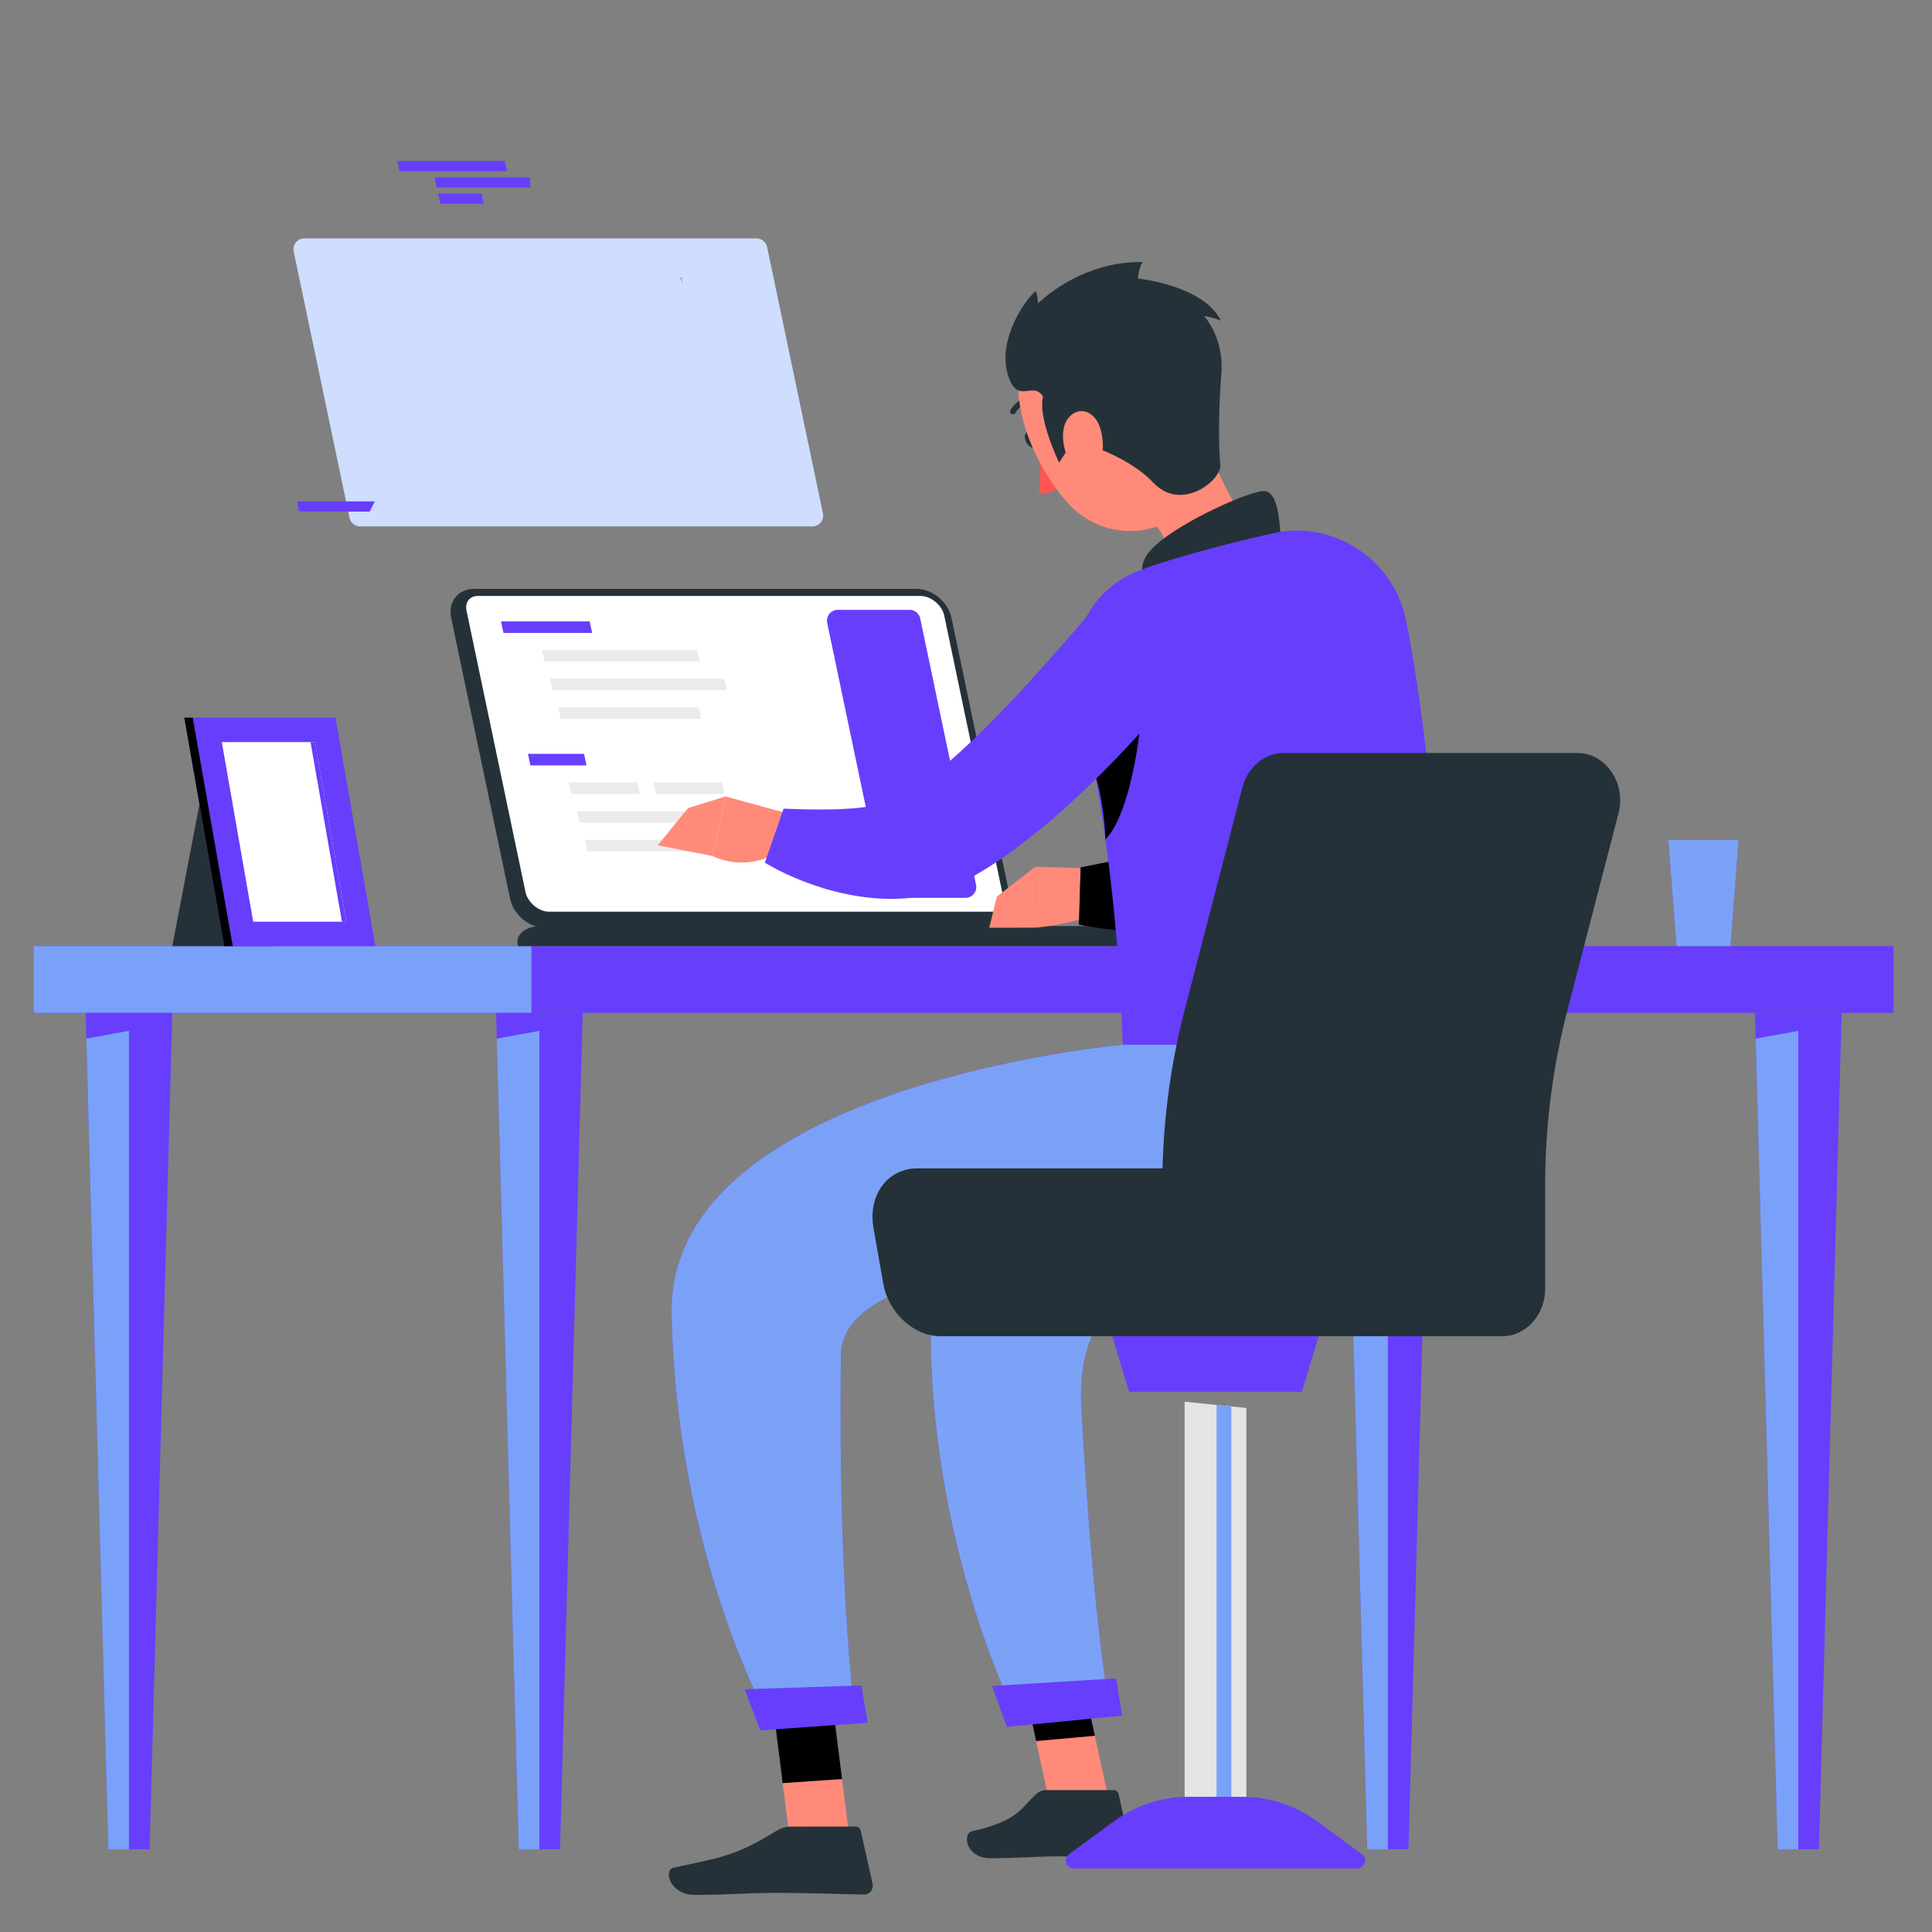 <svg xmlns="http://www.w3.org/2000/svg" viewBox="0 0 500 500" width="500" height="500" preserveAspectRatio="xMidYMid meet" style="width: 100%; height: 100%; transform: translate3d(0px, 0px, 0px);"><rect x="0" y="0" width="500" height="500" fill="#808080" stroke="none"/><defs><clipPath id="__lottie_element_109"><rect width="500" height="500" x="0" y="0"></rect></clipPath></defs><g clip-path="url(#__lottie_element_109)"><g transform="matrix(1,0,0,1,0,0)" opacity="1" style="display: block;"><g opacity="1" transform="matrix(1,0,0,1,249.386,253.495)"><path fill="rgb(103,62,252)" fill-opacity="1" d=" M240.676,8.637 C240.676,8.637 -240.676,8.637 -240.676,8.637 C-240.676,8.637 -240.676,-8.637 -240.676,-8.637 C-240.676,-8.637 240.676,-8.637 240.676,-8.637 C240.676,-8.637 240.676,8.637 240.676,8.637z"></path></g><g opacity="1" transform="matrix(1,0,0,1,250,250)"><path fill="rgb(122,161,250)" fill-opacity="1" d=" M-241.29,12.132 C-241.29,12.132 -112.467,12.132 -112.467,12.132 C-112.467,12.132 -112.467,-5.142 -112.467,-5.142 C-112.467,-5.142 -241.29,-5.142 -241.29,-5.142 C-241.29,-5.142 -241.29,12.132 -241.29,12.132z M-250,-250 C-250,-250 250,-250 250,-250 C250,-250 250,250 250,250 C250,250 -250,250 -250,250 C-250,250 -250,-250 -250,-250z M-250,250 C-250,250 250,250 250,250 C250,250 250,-250 250,-250 C250,-250 -250,-250 -250,-250 C-250,-250 -250,250 -250,250z"></path></g><g opacity="1" transform="matrix(1,0,0,1,139.596,370.357)"><path fill="rgb(103,62,252)" fill-opacity="1" d=" M0,-108.225 C0,-108.225 -11.212,-108.225 -11.212,-108.225 C-11.212,-108.225 -5.34,108.225 -5.34,108.225 C-5.34,108.225 0,108.225 0,108.225 C0,108.225 5.34,108.225 5.34,108.225 C5.34,108.225 11.212,-108.225 11.212,-108.225 C11.212,-108.225 0,-108.225 0,-108.225z"></path></g><g opacity="1" transform="matrix(1,0,0,1,134.08,372.682)"><path fill="rgb(122,161,250)" fill-opacity="1" d=" M0.175,105.9 C0.175,105.9 5.515,105.9 5.515,105.9 C5.515,105.9 5.515,-105.899 5.515,-105.899 C5.515,-105.899 -5.516,-103.883 -5.516,-103.883 C-5.516,-103.883 0.175,105.9 0.175,105.9z"></path></g><g opacity="1" transform="matrix(1,0,0,1,33.375,370.357)"><path fill="rgb(103,62,252)" fill-opacity="1" d=" M0.001,-108.225 C0.001,-108.225 -11.212,-108.225 -11.212,-108.225 C-11.212,-108.225 -5.339,108.225 -5.339,108.225 C-5.339,108.225 0.001,108.225 0.001,108.225 C0.001,108.225 5.339,108.225 5.339,108.225 C5.339,108.225 11.212,-108.225 11.212,-108.225 C11.212,-108.225 0.001,-108.225 0.001,-108.225z"></path></g><g opacity="1" transform="matrix(1,0,0,1,27.86,372.682)"><path fill="rgb(121,161,250)" fill-opacity="1" d=" M0.176,105.9 C0.176,105.9 5.516,105.9 5.516,105.9 C5.516,105.9 5.516,-105.899 5.516,-105.899 C5.516,-105.899 -5.515,-103.883 -5.515,-103.883 C-5.515,-103.883 0.176,105.9 0.176,105.9z"></path></g><g opacity="1" transform="matrix(1,0,0,1,465.398,370.357)"><path fill="rgb(103,62,252)" fill-opacity="1" d=" M0,-108.225 C0,-108.225 -11.212,-108.225 -11.212,-108.225 C-11.212,-108.225 -5.34,108.225 -5.34,108.225 C-5.34,108.225 0,108.225 0,108.225 C0,108.225 5.34,108.225 5.34,108.225 C5.34,108.225 11.211,-108.225 11.211,-108.225 C11.211,-108.225 0,-108.225 0,-108.225z"></path></g><g opacity="1" transform="matrix(1,0,0,1,459.883,372.682)"><path fill="rgb(122,161,250)" fill-opacity="1" d=" M0.176,105.9 C0.176,105.9 5.515,105.9 5.515,105.9 C5.515,105.9 5.515,-105.899 5.515,-105.899 C5.515,-105.899 -5.515,-103.883 -5.515,-103.883 C-5.515,-103.883 0.176,105.9 0.176,105.9z"></path></g><g opacity="1" transform="matrix(1,0,0,1,359.177,370.357)"><path fill="rgb(103,62,252)" fill-opacity="1" d=" M0.001,-108.225 C0.001,-108.225 -11.211,-108.225 -11.211,-108.225 C-11.211,-108.225 -5.34,108.225 -5.34,108.225 C-5.34,108.225 0.001,108.225 0.001,108.225 C0.001,108.225 5.341,108.225 5.341,108.225 C5.341,108.225 11.212,-108.225 11.212,-108.225 C11.212,-108.225 0.001,-108.225 0.001,-108.225z"></path></g><g opacity="1" transform="matrix(1,0,0,1,353.662,372.682)"><path fill="rgb(122,161,250)" fill-opacity="1" d=" M0.175,105.9 C0.175,105.9 5.515,105.9 5.515,105.9 C5.515,105.9 5.515,-105.899 5.515,-105.899 C5.515,-105.899 -5.516,-103.883 -5.516,-103.883 C-5.516,-103.883 0.175,105.9 0.175,105.9z"></path></g><g opacity="1" transform="matrix(1,0,0,1,189.126,196.255)"><path fill="rgb(37,49,56)" fill-opacity="1" d=" M48.069,-43.85 C48.069,-43.85 -66.456,-43.85 -66.456,-43.85 C-70.567,-43.85 -73.225,-40.487 -72.363,-36.375 C-72.363,-36.375 -57.11,36.376 -57.11,36.376 C-56.248,40.486 -52.18,43.85 -48.069,43.85 C-48.069,43.85 66.456,43.85 66.456,43.85 C70.567,43.85 73.226,40.486 72.363,36.376 C72.363,36.376 57.111,-36.375 57.111,-36.375 C56.249,-40.487 52.18,-43.85 48.069,-43.85z"></path></g><g opacity="1" transform="matrix(1,0,0,1,190.185,195.093)"><path fill="rgb(255,255,255)" fill-opacity="1" d=" M-48.069,40.86 C-50.758,40.86 -53.615,38.478 -54.185,35.762 C-54.185,35.762 -69.437,-36.989 -69.437,-36.989 C-69.672,-38.11 -69.484,-39.117 -68.907,-39.827 C-68.367,-40.493 -67.496,-40.86 -66.456,-40.86 C-66.456,-40.86 48.069,-40.86 48.069,-40.86 C50.757,-40.86 53.615,-38.478 54.186,-35.761 C54.186,-35.761 69.438,36.99 69.438,36.99 C69.672,38.109 69.483,39.117 68.909,39.827 C68.358,40.503 67.512,40.86 66.456,40.86 C66.456,40.86 -48.069,40.86 -48.069,40.86z"></path></g><g opacity="1" transform="matrix(1,0,0,1,233.339,195.093)"><path fill="rgb(103,62,252)" fill-opacity="1" d=" M-4.814,35.041 C-4.814,35.041 -19.265,-33.888 -19.265,-33.888 C-19.63,-35.632 -18.299,-37.271 -16.517,-37.271 C-16.517,-37.271 2.066,-37.271 2.066,-37.271 C3.394,-37.271 4.54,-36.34 4.813,-35.039 C4.813,-35.039 19.264,33.889 19.264,33.889 C19.629,35.633 18.298,37.271 16.516,37.271 C16.516,37.271 -2.067,37.271 -2.067,37.271 C-3.395,37.271 -4.542,36.341 -4.814,35.041z"></path></g><g opacity="1" transform="matrix(1,0,0,1,141.45,162.307)"><path fill="rgb(103,62,252)" fill-opacity="1" d=" M11.548,0.343 C11.677,0.96 11.789,1.494 11.789,1.494 C11.789,1.494 -11.162,1.494 -11.162,1.494 C-11.162,1.494 -11.162,1.494 -11.162,1.494 C-11.162,1.494 -11.789,-1.494 -11.789,-1.494 C-11.789,-1.494 11.162,-1.494 11.162,-1.494 C11.162,-1.494 11.371,-0.498 11.548,0.343"></path></g><g opacity="1" transform="matrix(1,0,0,1,160.683,169.723)"><path fill="rgb(235,235,235)" fill-opacity="1" d=" M20.428,1.495 C20.428,1.495 -19.801,1.495 -19.801,1.495 C-19.801,1.495 -19.801,1.495 -19.801,1.495 C-19.801,1.495 -20.429,-1.495 -20.429,-1.495 C-20.429,-1.495 19.801,-1.495 19.801,-1.495 C19.801,-1.495 20.428,1.495 20.428,1.495 C20.428,1.495 20.428,1.495 20.428,1.495"></path></g><g opacity="1" transform="matrix(1,0,0,1,165.23,177.138)"><path fill="rgb(235,235,235)" fill-opacity="1" d=" M22.614,0.334 C22.744,0.954 22.857,1.494 22.857,1.494 C22.857,1.494 -22.23,1.494 -22.23,1.494 C-22.23,1.494 -22.23,1.494 -22.23,1.494 C-22.23,1.494 -22.857,-1.494 -22.857,-1.494 C-22.857,-1.494 22.231,-1.494 22.231,-1.494 C22.231,-1.494 22.438,-0.506 22.614,0.334"></path></g><g opacity="1" transform="matrix(1,0,0,1,162.959,184.554)"><path fill="rgb(235,235,235)" fill-opacity="1" d=" M18.422,1.287 C18.45,1.417 18.466,1.495 18.466,1.495 C18.466,1.495 -17.84,1.495 -17.84,1.495 C-17.84,1.495 -17.84,1.495 -17.84,1.495 C-17.84,1.495 -18.466,-1.495 -18.466,-1.495 C-18.466,-1.495 17.839,-1.495 17.839,-1.495 C17.839,-1.495 18.28,0.609 18.422,1.287"></path></g><g opacity="1" transform="matrix(1,0,0,1,144.207,196.588)"><path fill="rgb(103,62,252)" fill-opacity="1" d=" M7.206,-0.253 C7.379,0.568 7.573,1.495 7.573,1.495 C7.573,1.495 -6.945,1.495 -6.945,1.495 C-6.945,1.495 -6.945,1.495 -6.945,1.495 C-6.945,1.495 -7.572,-1.495 -7.572,-1.495 C-7.572,-1.495 6.946,-1.495 6.946,-1.495 C6.946,-1.495 7.069,-0.907 7.206,-0.253"></path></g><g opacity="1" transform="matrix(1,0,0,1,156.386,204.003)"><path fill="rgb(235,235,235)" fill-opacity="1" d=" M8.838,-0.029 C8.997,0.728 9.158,1.495 9.158,1.495 C9.158,1.495 -8.531,1.495 -8.531,1.495 C-8.531,1.495 -8.531,1.495 -8.531,1.495 C-8.531,1.495 -9.158,-1.495 -9.158,-1.495 C-9.158,-1.495 8.531,-1.495 8.531,-1.495 C8.531,-1.495 8.684,-0.767 8.838,-0.029"></path></g><g opacity="1" transform="matrix(1,0,0,1,178.311,204.003)"><path fill="rgb(235,235,235)" fill-opacity="1" d=" M8.839,-0.03 C8.997,0.727 9.158,1.495 9.158,1.495 C9.158,1.495 -8.53,1.495 -8.53,1.495 C-8.53,1.495 -8.53,1.495 -8.53,1.495 C-8.53,1.495 -9.158,-1.495 -9.158,-1.495 C-9.158,-1.495 8.532,-1.495 8.532,-1.495 C8.532,-1.495 8.684,-0.768 8.839,-0.03"></path></g><g opacity="1" transform="matrix(1,0,0,1,179.555,211.419)"><path fill="rgb(235,235,235)" fill-opacity="1" d=" M28.726,1.495 C19.509,1.495 -29.581,1.495 -29.581,1.495 C-29.581,1.495 -29.581,1.495 -29.581,1.495 C-29.581,1.495 -30.208,-1.495 -30.208,-1.495 C-30.208,-1.495 29.582,-1.495 29.582,-1.495 C29.582,-1.495 30.208,1.495 30.208,1.495 C30.208,1.495 29.681,1.495 28.726,1.495"></path></g><g opacity="1" transform="matrix(1,0,0,1,174.573,218.835)"><path fill="rgb(235,235,235)" fill-opacity="1" d=" M21.296,1.494 C12.825,1.494 -22.48,1.494 -22.48,1.494 C-22.48,1.494 -22.48,1.494 -22.48,1.494 C-22.48,1.494 -23.106,-1.494 -23.106,-1.494 C-23.106,-1.494 22.48,-1.494 22.48,-1.494 C22.48,-1.494 23.107,1.494 23.107,1.494 C23.107,1.494 22.451,1.494 21.296,1.494"></path></g><g opacity="1" transform="matrix(1,0,0,1,216.453,242.262)"><path fill="rgb(37,49,56)" fill-opacity="1" d=" M74.211,-2.595 C74.211,-2.595 -76.483,-2.595 -76.483,-2.595 C-80.594,-2.595 -83.253,-0.259 -82.391,2.595 C-82.391,2.595 83.253,2.595 83.253,2.595 C82.391,-0.259 78.322,-2.595 74.211,-2.595z"></path></g><g opacity="1" transform="matrix(1,0,0,1,144.492,98.97)"><path fill="rgb(207,221,255)" fill-opacity="1" d=" M-54.038,35.04 C-54.038,35.04 -68.489,-33.888 -68.489,-33.888 C-68.854,-35.632 -67.523,-37.271 -65.741,-37.271 C-65.741,-37.271 51.291,-37.271 51.291,-37.271 C52.619,-37.271 53.765,-36.34 54.038,-35.039 C54.038,-35.039 68.488,33.889 68.488,33.889 C68.854,35.633 67.523,37.271 65.741,37.271 C65.741,37.271 -51.29,37.271 -51.29,37.271 C-52.619,37.271 -53.766,36.341 -54.038,35.04z"></path></g><g opacity="1" transform="matrix(1,0,0,1,119.496,62.65)"><path fill="rgb(103,62,252)" fill-opacity="1" d="M0 0"></path></g><g opacity="1" transform="matrix(1,0,0,1,122.853,66.865)"><path fill="rgb(103,62,252)" fill-opacity="1" d="M0 0"></path></g><g opacity="1" transform="matrix(1,0,0,1,136.594,66.865)"><path fill="rgb(103,62,252)" fill-opacity="1" d="M0 0"></path></g><g opacity="1" transform="matrix(1,0,0,1,134.807,71.079)"><path fill="rgb(103,62,252)" fill-opacity="1" d="M0 0"></path></g><g opacity="1" transform="matrix(1,0,0,1,133.21,75.293)"><path fill="rgb(103,62,252)" fill-opacity="1" d="M0 0"></path></g><g opacity="1" transform="matrix(1,0,0,1,156.628,122.727)"><path fill="rgb(103,62,252)" fill-opacity="1" d="M0 0"></path></g><g opacity="1" transform="matrix(1,0,0,1,130.596,114.297)"><path fill="rgb(103,62,252)" fill-opacity="1" d="M0 0"></path></g><g opacity="1" transform="matrix(1,0,0,1,142.18,126.942)"><path fill="rgb(103,62,252)" fill-opacity="1" d="M0 0"></path></g><g opacity="1" transform="matrix(1,0,0,1,138.181,122.727)"><path fill="rgb(103,62,252)" fill-opacity="1" d="M0 0"></path></g><g opacity="1" transform="matrix(1,0,0,1,145.915,118.512)"><path fill="rgb(103,62,252)" fill-opacity="1" d="M0 0"></path></g><g opacity="1" transform="matrix(1,0,0,1,117.017,42.988)"><path fill="rgb(103,62,252)" fill-opacity="1" d=" M14.111,1.005 C14.151,1.198 14.177,1.321 14.177,1.321 C14.177,1.321 14.177,1.321 14.177,1.321 C14.177,1.321 -13.626,1.321 -13.626,1.321 C-13.626,1.321 -14.177,-1.321 -14.177,-1.321 C-14.177,-1.321 12.624,-1.321 13.599,-1.321"></path></g><g opacity="1" transform="matrix(1,0,0,1,129.863,55.632)"><path fill="rgb(103,62,252)" fill-opacity="1" d="M0 0"></path></g><g opacity="1" transform="matrix(1,0,0,1,126.357,51.418)"><path fill="rgb(103,62,252)" fill-opacity="1" d=" M-1.676,-1.322 C-7.526,-1.322 -12.974,-1.322 -12.974,-1.322 C-12.974,-1.322 -12.423,1.322 -12.423,1.322 C-12.423,1.322 -7.042,1.322 -1.235,1.322"></path></g><g opacity="1" transform="matrix(1,0,0,1,126.765,47.203)"><path fill="rgb(103,62,252)" fill-opacity="1" d=" M10.343,-1.322 C2.906,-1.322 -14.262,-1.322 -14.262,-1.322 C-14.262,-1.322 -13.71,1.322 -13.71,1.322 C-13.71,1.322 2.909,1.322 10.527,1.322"></path></g><g opacity="1" transform="matrix(1,0,0,1,120.938,82.152)"><path fill="rgb(103,62,252)" fill-opacity="1" d="M0 0"></path></g><g opacity="1" transform="matrix(1,0,0,1,142.621,94.796)"><path fill="rgb(103,62,252)" fill-opacity="1" d="M0 0"></path></g><g opacity="1" transform="matrix(1,0,0,1,130.687,90.581)"><path fill="rgb(103,62,252)" fill-opacity="1" d="M0 0"></path></g><g opacity="1" transform="matrix(1,0,0,1,147.66,90.581)"><path fill="rgb(103,62,252)" fill-opacity="1" d="M0 0"></path></g><g opacity="1" transform="matrix(1,0,0,1,139.213,86.366)"><path fill="rgb(103,62,252)" fill-opacity="1" d="M0 0"></path></g><g opacity="1" transform="matrix(1,0,0,1,141.377,107.44)"><path fill="rgb(103,62,252)" fill-opacity="1" d="M0 0"></path></g><g opacity="1" transform="matrix(1,0,0,1,129.863,103.225)"><path fill="rgb(103,62,252)" fill-opacity="1" d="M0 0"></path></g><g opacity="1" transform="matrix(1,0,0,1,141.649,103.225)"><path fill="rgb(103,62,252)" fill-opacity="1" d="M0 0"></path></g><g opacity="1" transform="matrix(1,0,0,1,141.849,99.01)"><path fill="rgb(103,62,252)" fill-opacity="1" d="M0 0"></path></g><g opacity="1" transform="matrix(1,0,0,1,179.493,95.661)"><path fill="rgb(103,62,252)" fill-opacity="1" d="M0 0"></path></g><g opacity="1" transform="matrix(1,0,0,1,196.697,95.661)"><path fill="rgb(103,62,252)" fill-opacity="1" d="M0 0"></path></g><g opacity="1" transform="matrix(1,0,0,1,194.238,99.875)"><path fill="rgb(103,62,252)" fill-opacity="1" d="M0 0"></path></g><g opacity="1" transform="matrix(1,0,0,1,192.017,104.09)"><path fill="rgb(103,62,252)" fill-opacity="1" d="M0 0"></path></g><g opacity="1" transform="matrix(1,0,0,1,205.486,81.535)"><path fill="rgb(103,62,252)" fill-opacity="1" d="M0 0"></path></g><g opacity="1" transform="matrix(1,0,0,1,201.318,77.322)"><path fill="rgb(103,62,252)" fill-opacity="1" d="M0 0"></path></g><g opacity="1" transform="matrix(1,0,0,1,193.956,73.107)"><path fill="rgb(103,62,252)" fill-opacity="1" d=" M-17.604,-1.322 C-17.723,-1.322 -17.785,-1.322 -17.785,-1.322 C-17.785,-1.322 -17.576,-0.32 -17.415,0.45"></path></g><g opacity="1" transform="matrix(1,0,0,1,202.775,123.592)"><path fill="rgb(103,62,252)" fill-opacity="1" d="M0 0"></path></g><g opacity="1" transform="matrix(1,0,0,1,188.055,119.378)"><path fill="rgb(103,62,252)" fill-opacity="1" d="M0 0"></path></g><g opacity="1" transform="matrix(1,0,0,1,209.305,119.378)"><path fill="rgb(103,62,252)" fill-opacity="1" d="M0 0"></path></g><g opacity="1" transform="matrix(1,0,0,1,198.951,115.163)"><path fill="rgb(103,62,252)" fill-opacity="1" d="M0 0"></path></g><g opacity="1" transform="matrix(1,0,0,1,200.553,136.237)"><path fill="rgb(103,62,252)" fill-opacity="1" d="M0 0"></path></g><g opacity="1" transform="matrix(1,0,0,1,186.36,132.022)"><path fill="rgb(103,62,252)" fill-opacity="1" d="M0 0"></path></g><g opacity="1" transform="matrix(1,0,0,1,201.115,132.022)"><path fill="rgb(103,62,252)" fill-opacity="1" d="M0 0"></path></g><g opacity="1" transform="matrix(1,0,0,1,201.587,127.807)"><path fill="rgb(103,62,252)" fill-opacity="1" d="M0 0"></path></g><g opacity="1" transform="matrix(1,0,0,1,93.598,139.505)"><path fill="rgb(103,62,252)" fill-opacity="1" d="M0 0"></path></g><g opacity="1" transform="matrix(1,0,0,1,88.813,135.29)"><path fill="rgb(103,62,252)" fill-opacity="1" d=" M-10.884,-0.492 C-10.799,-0.084 -10.699,0.398 -10.623,0.762"></path></g><g opacity="1" transform="matrix(1,0,0,1,111.908,135.29)"><path fill="rgb(103,62,252)" fill-opacity="1" d="M0 0"></path></g><g opacity="1" transform="matrix(1,0,0,1,98.717,131.076)"><path fill="rgb(103,62,252)" fill-opacity="1" d=" M-1.708,-1.322 C-11.992,-1.322 -21.84,-1.322 -21.84,-1.322 C-21.84,-1.322 -21.289,1.322 -21.289,1.322 C-21.289,1.322 -12.611,1.322 -3.04,1.322"></path></g><g opacity="1" transform="matrix(1,0,0,1,440.857,231.099)"><path fill="rgb(103,62,252)" fill-opacity="1" d=" M9.094,-13.759 C9.094,-13.759 -9.094,-13.759 -9.094,-13.759 C-9.094,-13.759 -6.975,13.759 -6.975,13.759 C-6.975,13.759 6.974,13.759 6.974,13.759 C6.974,13.759 9.094,-13.759 9.094,-13.759z"></path></g><g opacity="1" transform="matrix(1,0,0,1,440.857,231.099)"><path fill="rgb(124,162,247)" fill-opacity="1" d=" M9.094,-13.759 C9.094,-13.759 -9.093,-13.759 -9.093,-13.759 C-9.093,-13.759 -6.975,13.759 -6.975,13.759 C-6.975,13.759 6.975,13.759 6.975,13.759 C6.975,13.759 9.094,-13.759 9.094,-13.759z"></path></g><g opacity="1" transform="matrix(1,0,0,1,62.126,221.543)"><path fill="rgb(37,49,56)" fill-opacity="1" d=" M-8.611,-23.315 C-8.611,-23.315 17.539,-23.315 17.539,-23.315 C17.539,-23.315 8.612,23.314 8.612,23.314 C8.612,23.314 -17.539,23.314 -17.539,23.314 C-17.539,23.314 -8.611,-23.315 -8.611,-23.315z"></path></g><g opacity="1" transform="matrix(1,0,0,1,73.522,215.293)"><path fill="rgb(103,62,252)" fill-opacity="1" d=" M13.3,-29.565 C13.3,-29.565 -23.638,-29.565 -23.638,-29.565 C-23.638,-29.565 -13.3,29.564 -13.3,29.564 C-13.3,29.564 23.638,29.564 23.638,29.564 C23.638,29.564 13.3,-29.565 13.3,-29.565z"></path></g><g opacity="1" transform="matrix(1,0,0,1,53.96,215.293)"><path fill="rgb(103,62,252)" fill-opacity="1" d=" M-6.261,-29.565 C-6.261,-29.565 -4.076,-29.565 -4.076,-29.565 C-4.076,-29.565 6.261,29.564 6.261,29.564 C6.261,29.564 4.077,29.564 4.077,29.564 C4.077,29.564 -6.261,-29.565 -6.261,-29.565z"></path></g><g opacity="1" transform="matrix(1,0,0,1,53.96,215.293)"><path fill="rgb(0,0,0)" fill-opacity="1" d=" M-6.261,-29.565 C-6.261,-29.565 -4.076,-29.565 -4.076,-29.565 C-4.076,-29.565 6.261,29.564 6.261,29.564 C6.261,29.564 4.077,29.564 4.077,29.564 C4.077,29.564 -6.261,-29.565 -6.261,-29.565z"></path></g><g opacity="1" transform="matrix(1,0,0,1,73.522,215.293)"><path fill="rgb(255,255,255)" fill-opacity="1" d=" M-7.99,23.244 C-7.99,23.244 -16.117,-23.244 -16.117,-23.244 C-16.117,-23.244 7.989,-23.244 7.989,-23.244 C7.989,-23.244 16.117,23.244 16.117,23.244 C16.117,23.244 -7.99,23.244 -7.99,23.244z"></path></g><g opacity="1" transform="matrix(1,0,0,1,85.003,215.293)"><path fill="rgb(103,62,252)" fill-opacity="1" d=" M3.491,23.244 C3.491,23.244 -4.636,-23.244 -4.636,-23.244 C-4.636,-23.244 -3.492,-23.244 -3.492,-23.244 C-3.492,-23.244 4.636,23.244 4.636,23.244 C4.636,23.244 3.491,23.244 3.491,23.244z"></path></g><g opacity="1" transform="matrix(1,0,0,1,0,0)"><path fill="rgb(103,62,252)" fill-opacity="1" d=" M149,163"></path><path stroke-linecap="butt" stroke-linejoin="miter" fill-opacity="0" stroke-miterlimit="4" stroke="rgb(24,22,22)" stroke-opacity="1" stroke-width="1" d=" M149,163"></path></g></g><g transform="matrix(0.998,-0.07,0.07,0.998,-8.727,22.095)" opacity="1" style="display: block;"><g opacity="1" transform="matrix(1,0,0,1,268.42,110.714)"><path fill="rgb(37,49,56)" fill-opacity="1" d=" M1.344,-0.622 C1.869,0.514 1.694,1.712 0.951,2.056 C0.209,2.399 -0.818,1.757 -1.344,0.621 C-1.869,-0.514 -1.693,-1.713 -0.95,-2.056 C-0.209,-2.399 0.819,-1.758 1.344,-0.622z"></path></g><g opacity="1" transform="matrix(1,0,0,1,272.233,118.96)"><path fill="rgb(255,85,82)" fill-opacity="1" d=" M-2.016,-6.583 C-2.016,-6.583 -1.568,1.161 -2.948,5.637 C-0.072,6.582 2.947,4.146 2.947,4.146 C2.947,4.146 -2.016,-6.583 -2.016,-6.583z"></path></g><g opacity="1" transform="matrix(1,0,0,1,266.766,101.705)"><path fill="rgb(37,49,56)" fill-opacity="1" d=" M3.136,-0.922 C3.02,-0.828 2.875,-0.768 2.715,-0.759 C-0.522,-0.578 -1.893,1.684 -1.949,1.781 C-2.155,2.131 -2.603,2.249 -2.952,2.046 C-3.302,1.842 -3.422,1.396 -3.221,1.046 C-3.149,0.922 -1.425,-2 2.634,-2.227 C3.038,-2.249 3.385,-1.94 3.408,-1.534 C3.422,-1.289 3.314,-1.066 3.136,-0.922z"></path></g><g opacity="1" transform="matrix(1,0,0,1,305.513,137.111)"><path fill="rgb(255,138,122)" fill-opacity="1" d=" M5.977,-28.73 C10.355,-13.565 15.237,-1.783 21.211,4.908 C21.211,4.908 21.319,16.828 1.012,22.497 C-21.318,28.73 -12.754,14.391 -12.754,14.391 C-1.379,8.078 -2.499,-1.443 -11.027,-5.067 C-11.027,-5.067 5.977,-28.73 5.977,-28.73z"></path></g><g opacity="1" transform="matrix(1,0,0,1,288.248,105.947)"><path fill="rgb(255,138,122)" fill-opacity="1" d=" M18.273,-15.78 C23.867,-1.439 27.87,6.67 24.138,17.085 C18.524,32.751 -1.643,34.327 -11.409,21.948 C-20.199,10.804 -27.87,-10.775 -16.788,-22.638 C-5.869,-34.327 12.679,-30.12 18.273,-15.78z"></path></g><g opacity="1" transform="matrix(1,0,0,1,290.87,98.848)"><path fill="rgb(37,49,56)" fill-opacity="1" d=" M-11.585,12.799 C-13.914,15.921 -15.689,18.28 -15.689,18.28 C-15.689,18.28 -20.464,6.422 -18.637,0.986 C-20.963,-3.621 -25.652,3.166 -27.422,-5.804 C-29.192,-14.773 -21.537,-24.407 -18.637,-26.399 C-18.23,-25.735 -18.25,-23.181 -18.25,-23.181 C-18.25,-23.181 -6.789,-33.396 9.53,-31.964 C8.409,-30.843 7.973,-27.791 7.973,-27.791 C7.973,-27.791 24.79,-24.905 28.611,-15.437 C26.203,-16.599 24.375,-16.932 24.375,-16.932 C24.375,-16.932 29.192,-10.953 27.781,-1.734 C26.369,7.485 25.704,17.666 25.871,21.686 C26.037,25.705 14.991,33.396 8.264,25.174 C1.537,16.952 -11.585,12.799 -11.585,12.799z"></path></g><g opacity="1" transform="matrix(1,0,0,1,281.411,112.767)"><path fill="rgb(255,138,122)" fill-opacity="1" d=" M4.893,-4.209 C5.864,-0.7 5.374,3.082 4.178,5.855 C2.377,10.025 -1.315,9.074 -3.152,5.373 C-4.807,2.041 -5.864,-4.143 -2.932,-7.105 C-0.044,-10.024 3.783,-8.221 4.893,-4.209z"></path></g></g><g transform="matrix(1,0,0,1,0,0)" opacity="1" style="display: block;"><g opacity="1" transform="matrix(1,0,0,1,311.833,142.028)"><path fill="rgb(37,49,56)" fill-opacity="1" d=" M19.623,-2.909 C19.219,-8.456 18.703,-14.774 15.28,-14.934 C11.514,-15.111 -10.299,-5.364 -14.961,1.51 C-19.623,8.383 -10.522,15.111 -10.522,15.111 C-10.522,15.111 19.623,-2.909 19.623,-2.909z"></path></g></g><g transform="matrix(1,0,0,1,0,0)" opacity="1" style="display: block;"><g opacity="1" transform="matrix(1,0,0,1,277.37,232.182)"><path fill="rgb(255,138,122)" fill-opacity="1" d=" M9.421,-7.27 C9.421,-7.27 -9.421,-7.891 -9.421,-7.891 C-9.421,-7.891 -9.086,7.891 -9.086,7.891 C-9.086,7.891 7.354,6.198 8.078,1.877 C8.078,1.877 9.421,-7.27 9.421,-7.27z"></path></g><g opacity="1" transform="matrix(1,0,0,1,262.149,232.198)"><path fill="rgb(255,138,122)" fill-opacity="1" d=" M-4.159,-0.164 C-4.159,-0.164 -6.135,7.907 -6.135,7.907 C-6.135,7.907 6.135,7.875 6.135,7.875 C6.135,7.875 5.801,-7.907 5.801,-7.907 C5.801,-7.907 -4.159,-0.164 -4.159,-0.164z"></path></g><g opacity="1" transform="matrix(1,0,0,1,320.823,198.887)"><path fill="rgb(103,62,252)" fill-opacity="1" d=" M41.601,-39.568 C41.601,-39.568 41.208,-35.52 41.208,-35.52 C41.08,-34.217 40.899,-32.934 40.733,-31.647 C40.402,-29.077 39.997,-26.522 39.556,-23.968 C38.703,-18.856 37.597,-13.772 36.334,-8.655 C35.006,-3.556 33.545,1.585 31.623,6.75 C30.645,9.342 29.629,11.932 28.403,14.573 C27.187,17.213 25.867,19.864 24.149,22.577 C23.757,23.243 23.278,23.937 22.816,24.62 C22.362,25.299 21.888,25.982 21.336,26.683 C20.792,27.381 20.314,28.053 19.669,28.766 C19.669,28.766 18.745,29.814 18.745,29.814 C18.446,30.155 18.138,30.5 17.696,30.914 C14.411,34.149 11.043,36.099 7.884,37.511 C1.566,40.287 -4.168,41.347 -9.726,41.971 C-12.494,42.299 -15.224,42.427 -17.913,42.487 C-20.6,42.562 -23.258,42.502 -25.892,42.353 C-28.524,42.234 -31.136,41.978 -33.732,41.675 C-36.362,41.351 -38.841,40.952 -41.601,40.397 C-41.601,40.397 -41.147,25.594 -41.147,25.594 C-32.051,23.786 -22.527,21.93 -14.368,19.21 C-12.321,18.552 -10.378,17.791 -8.613,16.997 C-6.844,16.231 -5.247,15.378 -4.049,14.53 C-2.858,13.681 -2.083,12.862 -1.988,12.518 C-1.988,12.518 -1.569,11.867 -1.569,11.867 C-1.402,11.656 -1.223,11.286 -1.042,10.993 C-0.858,10.707 -0.674,10.354 -0.489,9.984 C-0.303,9.623 -0.11,9.287 0.07,8.867 C1.555,5.719 3.004,1.763 4.163,-2.372 C5.322,-6.539 6.423,-10.895 7.302,-15.372 C8.263,-19.826 9.026,-24.394 9.807,-28.971 C9.807,-28.971 10.884,-35.858 10.884,-35.858 C10.884,-35.858 11.853,-42.562 11.853,-42.562 C11.853,-42.562 41.601,-39.568 41.601,-39.568z"></path></g><g opacity="1" transform="matrix(1,0,0,1,320.823,198.866)"><path fill="rgb(0,0,0)" fill-opacity="1" d=" M41.601,-39.547 C41.601,-39.547 41.208,-35.499 41.208,-35.499 C41.08,-34.196 40.899,-32.913 40.733,-31.626 C40.402,-29.056 39.997,-26.501 39.556,-23.947 C38.703,-18.835 37.597,-13.751 36.334,-8.634 C35.006,-3.535 33.545,1.606 31.623,6.771 C30.645,9.363 29.629,11.953 28.403,14.594 C27.187,17.234 25.867,19.885 24.149,22.598 C23.757,23.264 23.278,23.958 22.816,24.641 C22.362,25.32 21.888,26.003 21.336,26.704 C20.792,27.402 20.314,28.074 19.669,28.787 C19.669,28.787 18.745,29.835 18.745,29.835 C18.446,30.176 18.138,30.521 17.696,30.935 C14.411,34.17 11.043,36.12 7.884,37.532 C1.566,40.308 -4.168,41.368 -9.726,41.992 C-12.494,42.32 -15.224,42.448 -17.913,42.508 C-20.6,42.583 -23.258,42.523 -25.892,42.374 C-28.524,42.255 -31.136,41.999 -33.732,41.696 C-36.362,41.372 -38.841,40.973 -41.601,40.418 C-41.601,40.418 -41.147,25.615 -41.147,25.615 C-32.051,23.807 -22.527,21.951 -14.368,19.231 C-12.321,18.573 -10.378,17.812 -8.613,17.018 C-6.844,16.252 -5.247,15.399 -4.049,14.551 C-2.858,13.702 -2.083,12.883 -1.988,12.539 C-1.988,12.539 -1.569,11.888 -1.569,11.888 C-1.402,11.677 -1.223,11.307 -1.042,11.014 C-0.858,10.728 -0.674,10.375 -0.489,10.005 C-0.303,9.644 -0.11,9.308 0.07,8.888 C1.555,5.74 3.004,1.784 4.163,-2.351 C5.322,-6.518 6.423,-10.874 7.302,-15.351 C8.263,-19.805 9.026,-24.373 9.807,-28.95 C9.807,-28.95 10.884,-35.837 10.884,-35.837 C10.884,-35.837 11.853,-42.541 11.853,-42.541 C11.853,-42.541 41.601,-39.547 41.601,-39.547z"></path></g></g><g transform="matrix(1,0,0,1,0,0)" opacity="1" style="display: block;"><g opacity="1" transform="matrix(1,0,0,1,324.853,202.433)"><path fill="rgb(103,62,252)" fill-opacity="1" d=" M-46.087,-24.345 C-41.525,-5.386 -35.632,26.398 -34.284,67.954 C-34.284,67.954 48.673,67.954 48.673,67.954 C49.133,57.699 47.399,0.001 39.05,-41.787 C35.875,-57.676 20.29,-67.954 4.481,-64.404 C4.349,-64.374 4.216,-64.344 4.084,-64.314 C-6.263,-61.955 -21.135,-58.156 -29.882,-54.83 C-30.001,-54.785 -30.119,-54.741 -30.238,-54.695 C-42.392,-50.026 -49.133,-37.003 -46.087,-24.345z"></path></g></g><g transform="matrix(1,0,0,1,0,0)" opacity="1" style="display: block;"><g opacity="1" transform="matrix(1,0,0,1,289.591,202.868)"><path fill="rgb(0,0,0)" fill-opacity="1" d=" M-5.934,-1.596 C-4.717,2.194 -3.654,9.132 -3.506,14.396 C3.281,7.31 5.434,-14.396 5.434,-14.396 C5.434,-14.396 -5.934,-1.596 -5.934,-1.596z"></path></g></g><g transform="matrix(0.985,0.174,-0.174,0.985,33.236,-48.886)" opacity="1" style="display: block;"><g opacity="1" transform="matrix(1,0,0,1,205.551,233.648)"><path fill="rgb(255,138,122)" fill-opacity="1" d=" M9.695,-7.715 C9.695,-7.715 -9.074,-9.475 -9.074,-9.475 C-9.074,-9.475 -9.695,6.299 -9.695,6.299 C-9.695,6.299 -0.027,9.475 7.802,1.334 C7.802,1.334 9.695,-7.715 9.695,-7.715z"></path></g><g opacity="1" transform="matrix(1,0,0,1,188.951,232.06)"><path fill="rgb(255,138,122)" fill-opacity="1" d=" M-1.482,-3.231 C-1.482,-3.231 -7.526,7.607 -7.526,7.607 C-7.526,7.607 6.906,7.886 6.906,7.886 C6.906,7.886 7.526,-7.886 7.526,-7.886 C7.526,-7.886 -1.482,-3.231 -1.482,-3.231z"></path></g><g opacity="1" transform="matrix(1,0,0,1,259.692,200.316)"><path fill="rgb(103,62,252)" fill-opacity="1" d=" M50.202,-29.44 C48.893,-26.952 47.737,-24.764 46.434,-22.495 C45.157,-20.251 43.873,-18.016 42.53,-15.819 C39.871,-11.406 37.1,-7.06 34.188,-2.771 C28.362,5.808 22.104,14.186 14.763,22.224 C11.113,26.263 7.112,30.176 2.451,33.931 C1.892,34.403 1.242,34.864 0.639,35.328 C0.01,35.794 -0.505,36.22 -1.423,36.792 C-2.252,37.343 -3.084,37.84 -3.917,38.28 C-4.756,38.752 -5.578,39.148 -6.417,39.52 C-9.768,40.986 -13.033,41.886 -16.169,42.479 C-22.465,43.587 -28.313,43.5 -33.91,42.879 C-36.706,42.505 -39.44,42.079 -42.123,41.415 C-43.466,41.108 -44.796,40.755 -46.119,40.35 C-47.48,39.961 -48.678,39.514 -50.201,38.983 C-50.201,38.983 -47.856,24.362 -47.856,24.362 C-38.962,23.154 -29.345,21.606 -22.714,18.612 C-21.059,17.905 -19.634,17.08 -18.587,16.237 C-18.061,15.826 -17.578,15.447 -17.249,15.055 C-17.139,14.929 -16.71,14.545 -16.372,14.236 C-16.021,13.905 -15.672,13.623 -15.315,13.254 C-12.472,10.498 -9.608,7.2 -6.803,3.694 C-1.221,-3.363 4.07,-11.201 9.163,-19.208 C11.712,-23.214 14.2,-27.294 16.673,-31.385 C16.673,-31.385 20.335,-37.544 20.335,-37.544 C20.335,-37.544 23.863,-43.587 23.863,-43.587 C23.863,-43.587 50.202,-29.44 50.202,-29.44z"></path></g></g><g transform="matrix(1,0,0,1,0,0)" opacity="1" style="display: block;"><g opacity="1" transform="matrix(1,0,0,1,275.473,448.648)"><path fill="rgb(255,138,122)" fill-opacity="1" d=" M11.653,17.959 C11.653,17.959 -3.857,17.959 -3.857,17.959 C-3.857,17.959 -11.653,-17.959 -11.653,-17.959 C-11.653,-17.959 3.857,-17.959 3.857,-17.959 C3.857,-17.959 11.653,17.959 11.653,17.959z"></path></g><g opacity="1" transform="matrix(1,0,0,1,270.918,472.099)"><path fill="rgb(37,49,56)" fill-opacity="1" d=" M-0.164,-8.816 C-0.164,-8.816 17.26,-8.816 17.26,-8.816 C17.894,-8.816 18.443,-8.376 18.581,-7.756 C18.581,-7.756 21.645,6.03 21.645,6.03 C21.963,7.459 20.839,8.813 19.374,8.788 C13.291,8.683 10.335,8.327 2.672,8.327 C-2.042,8.327 -8.092,8.816 -14.603,8.816 C-20.97,8.816 -21.963,2.379 -19.298,1.796 C-7.348,-0.818 -6.507,-4.423 -2.682,-7.862 C-1.992,-8.482 -1.091,-8.816 -0.164,-8.816z"></path></g><g opacity="1" transform="matrix(1,0,0,1,273.59,440.644)"><path fill="rgb(0,0,0)" fill-opacity="1" d=" M5.745,-9.944 C5.745,-9.944 -9.772,-9.944 -9.772,-9.944 C-9.772,-9.944 -5.446,9.944 -5.446,9.944 C-5.446,9.944 9.771,8.57 9.771,8.57 C9.771,8.57 5.745,-9.944 5.745,-9.944z"></path></g></g><g transform="matrix(1,0,0,1,0,0)" opacity="1" style="display: block;"><g opacity="1" transform="matrix(1,0,0,1,318.112,357.75)"><path fill="rgb(103,62,252)" fill-opacity="1" d=" M-2.68,-87.363 C-2.68,-87.363 -74.707,-61.25 -76.83,-26.686 C-80.742,36.967 -54.704,87.363 -54.704,87.363 C-54.704,87.363 -30.846,84.813 -30.846,84.813 C-30.846,84.813 -35.088,64.325 -38.258,6.658 C-42.241,-65.803 80.742,8.356 55.414,-87.363 C55.414,-87.363 -2.68,-87.363 -2.68,-87.363z"></path></g><g opacity="1" transform="matrix(1,0,0,1,308.923,357.75)"><path fill="rgb(124,162,247)" fill-opacity="1" d=" M6.509,-87.363 C6.509,-87.363 -65.518,-61.251 -67.641,-26.687 C-71.553,36.966 -45.515,87.363 -45.515,87.363 C-45.515,87.363 -21.657,84.813 -21.657,84.813 C-21.657,84.813 -25.899,64.325 -29.069,6.658 C-33.052,-65.803 89.931,8.355 64.603,-87.364 C64.603,-87.364 6.509,-87.363 6.509,-87.363z"></path></g><g opacity="1" transform="matrix(1,0,0,1,273.535,440.644)"><path fill="rgb(103,62,252)" fill-opacity="1" d=" M-16.737,-4.314 C-16.85,-4.302 -12.941,6.275 -12.941,6.275 C-12.941,6.275 16.85,3.36 16.85,3.36 C16.85,3.36 15.355,-6.276 15.355,-6.276 C15.355,-6.276 -16.737,-4.314 -16.737,-4.314z"></path></g></g><g transform="matrix(1,0,0,1,0,0)" opacity="1" style="display: block;"><g opacity="1" transform="matrix(1,0,0,1,210.1,459.852)"><path fill="rgb(255,138,122)" fill-opacity="1" d=" M10.021,17.959 C10.021,17.959 -5.49,17.959 -5.49,17.959 C-5.49,17.959 -10.02,-17.959 -10.02,-17.959 C-10.02,-17.959 5.49,-17.959 5.49,-17.959 C5.49,-17.959 10.021,17.959 10.021,17.959z"></path></g><g opacity="1" transform="matrix(1,0,0,1,198.88,481.549)"><path fill="rgb(37,49,56)" fill-opacity="1" d=" M5.608,-8.827 C5.608,-8.827 22.545,-8.849 22.545,-8.849 C23.18,-8.849 23.73,-8.41 23.868,-7.792 C23.868,-7.792 26.95,5.99 26.95,5.99 C27.27,7.419 26.187,8.775 24.723,8.751 C18.613,8.656 9.783,8.31 2.104,8.32 C-6.875,8.333 -8.597,8.826 -19.127,8.841 C-25.494,8.85 -27.27,2.414 -24.606,1.828 C-12.476,-0.843 -8.603,-1.133 1.874,-7.612 C3.012,-8.316 4.269,-8.825 5.608,-8.827z"></path></g><g opacity="1" transform="matrix(1,0,0,1,209.008,451.685)"><path fill="rgb(0,0,0)" fill-opacity="1" d=" M-8.925,-9.782 C-8.925,-9.782 -6.46,9.781 -6.46,9.781 C-6.46,9.781 8.925,8.733 8.925,8.733 C8.925,8.733 6.592,-9.782 6.592,-9.782 C6.592,-9.782 -8.925,-9.782 -8.925,-9.782z"></path></g></g><g transform="matrix(1,0,0,1,0,0)" opacity="1" style="display: block;"><g opacity="1" transform="matrix(1,0,0,1,268.773,356.877)"><path fill="rgb(103,62,252)" fill-opacity="1" d=" M21.796,-86.49 C21.796,-86.49 -96.232,-76.022 -94.958,-16.748 C-93.633,44.906 -70.602,86.49 -70.602,86.49 C-70.602,86.49 -47.557,86.49 -47.557,86.49 C-47.557,86.49 -51.924,54.507 -51.15,-6.192 C-50.917,-24.377 -14.175,-30.385 21.711,-32.507 C52.709,-34.339 81.725,-52.008 93.767,-80.631 C93.767,-80.631 96.232,-86.49 96.232,-86.49 C96.232,-86.49 21.796,-86.49 21.796,-86.49z"></path></g><g opacity="1" transform="matrix(1,0,0,1,269.405,356.877)"><path fill="rgb(123,161,247)" fill-opacity="1" d=" M21.163,-86.49 C21.163,-86.49 -96.865,-76.022 -95.591,-16.748 C-94.266,44.906 -71.234,86.49 -71.234,86.49 C-71.234,86.49 -48.189,86.49 -48.189,86.49 C-48.189,86.49 -52.557,54.507 -51.783,-6.192 C-51.55,-24.377 -14.807,-30.385 21.079,-32.507 C52.077,-34.339 81.093,-52.008 93.135,-80.631 C93.135,-80.631 95.6,-86.49 95.6,-86.49 C95.6,-86.49 21.163,-86.49 21.163,-86.49z"></path></g><g opacity="1" transform="matrix(1,0,0,1,208.612,442.008)"><path fill="rgb(103,62,252)" fill-opacity="1" d=" M-15.831,-4.838 C-15.936,-4.83 -11.881,5.816 -11.881,5.816 C-11.881,5.816 15.936,3.829 15.936,3.829 C15.936,3.829 14.315,-5.816 14.315,-5.816 C14.315,-5.816 -15.831,-4.838 -15.831,-4.838z"></path></g></g><g transform="matrix(1,0,0,1,0,0)" opacity="1" style="display: block;"><g opacity="1" transform="matrix(1,0,0,1,360.857,270.343)"><path fill="rgb(37,49,56)" fill-opacity="1" d=" M-39.315,-66.578 C-39.315,-66.578 -54.286,-8.871 -54.286,-8.871 C-58.104,5.848 -60.042,21.081 -60.042,36.387 C-60.042,36.387 -60.042,63.212 -60.042,63.212 C-60.042,69.984 -55.049,75.475 -48.891,75.475 C-48.891,75.475 27.879,75.475 27.879,75.475 C34.038,75.475 39.03,69.984 39.03,63.212 C39.03,63.212 39.03,36.387 39.03,36.387 C39.03,21.081 40.966,5.848 44.785,-8.871 C44.785,-8.871 58.01,-59.849 58.01,-59.849 C60.041,-67.682 54.694,-75.475 47.288,-75.475 C47.288,-75.475 -28.592,-75.475 -28.592,-75.475 C-33.572,-75.475 -37.949,-71.845 -39.315,-66.578z"></path></g><g opacity="1" transform="matrix(1,0,0,1,282.296,324.093)"><path fill="rgb(37,49,56)" fill-opacity="1" d=" M-56.227,-6.215 C-56.227,-6.215 -53.714,8.095 -53.714,8.095 C-52.392,15.623 -45.771,21.725 -38.926,21.725 C-38.926,21.725 46.408,21.725 46.408,21.725 C53.253,21.725 57.73,15.622 56.408,8.095 C56.408,8.095 53.895,-6.215 53.895,-6.215 C52.391,-14.78 44.857,-21.725 37.068,-21.725 C37.068,-21.725 -44.848,-21.725 -44.848,-21.725 C-52.637,-21.725 -57.731,-14.78 -56.227,-6.215z"></path></g><g opacity="1" transform="matrix(1,0,0,1,314.568,353.004)"><path fill="rgb(103,62,252)" fill-opacity="1" d=" M22.35,7.185 C22.35,7.185 -22.351,7.185 -22.351,7.185 C-22.351,7.185 -26.715,-7.186 -26.715,-7.186 C-26.715,-7.186 26.715,-7.186 26.715,-7.186 C26.715,-7.186 22.35,7.185 22.35,7.185z"></path></g><g opacity="1" transform="matrix(1,0,0,1,314.568,413.61)"><path fill="rgb(103,62,252)" fill-opacity="1" d="M0 0"></path></g><g opacity="1" transform="matrix(1,0,0,1,314.568,414.894)"><path fill="rgb(228,228,228)" fill-opacity="1" d=" M7.986,52.137 C7.986,52.137 -7.986,52.137 -7.986,52.137 C-7.986,52.137 -7.986,-52.137 -7.986,-52.137 C-7.986,-52.137 7.986,-50.512 7.986,-50.512 C7.986,-50.512 7.986,52.137 7.986,52.137z"></path></g><g opacity="1" transform="matrix(1,0,0,1,316.75,415.314)"><path fill="rgb(122,161,250)" fill-opacity="1" d=" M1.908,51.718 C1.908,51.718 -1.908,51.718 -1.908,51.718 C-1.908,51.718 -1.908,-51.718 -1.908,-51.718 C-1.908,-51.718 1.908,-51.329 1.908,-51.329 C1.908,-51.329 1.908,51.718 1.908,51.718z"></path></g><g opacity="1" transform="matrix(1,0,0,1,314.567,474.275)"><path fill="rgb(103,62,252)" fill-opacity="1" d=" M36.723,9.266 C36.723,9.266 -36.723,9.266 -36.723,9.266 C-38.687,9.266 -39.509,6.756 -37.924,5.594 C-37.924,5.594 -26.266,-2.953 -26.266,-2.953 C-20.671,-7.055 -13.913,-9.266 -6.975,-9.266 C-6.975,-9.266 6.975,-9.266 6.975,-9.266 C13.913,-9.266 20.671,-7.055 26.266,-2.953 C26.266,-2.953 37.925,5.594 37.925,5.594 C39.509,6.756 38.687,9.266 36.723,9.266z"></path></g></g></g></svg>